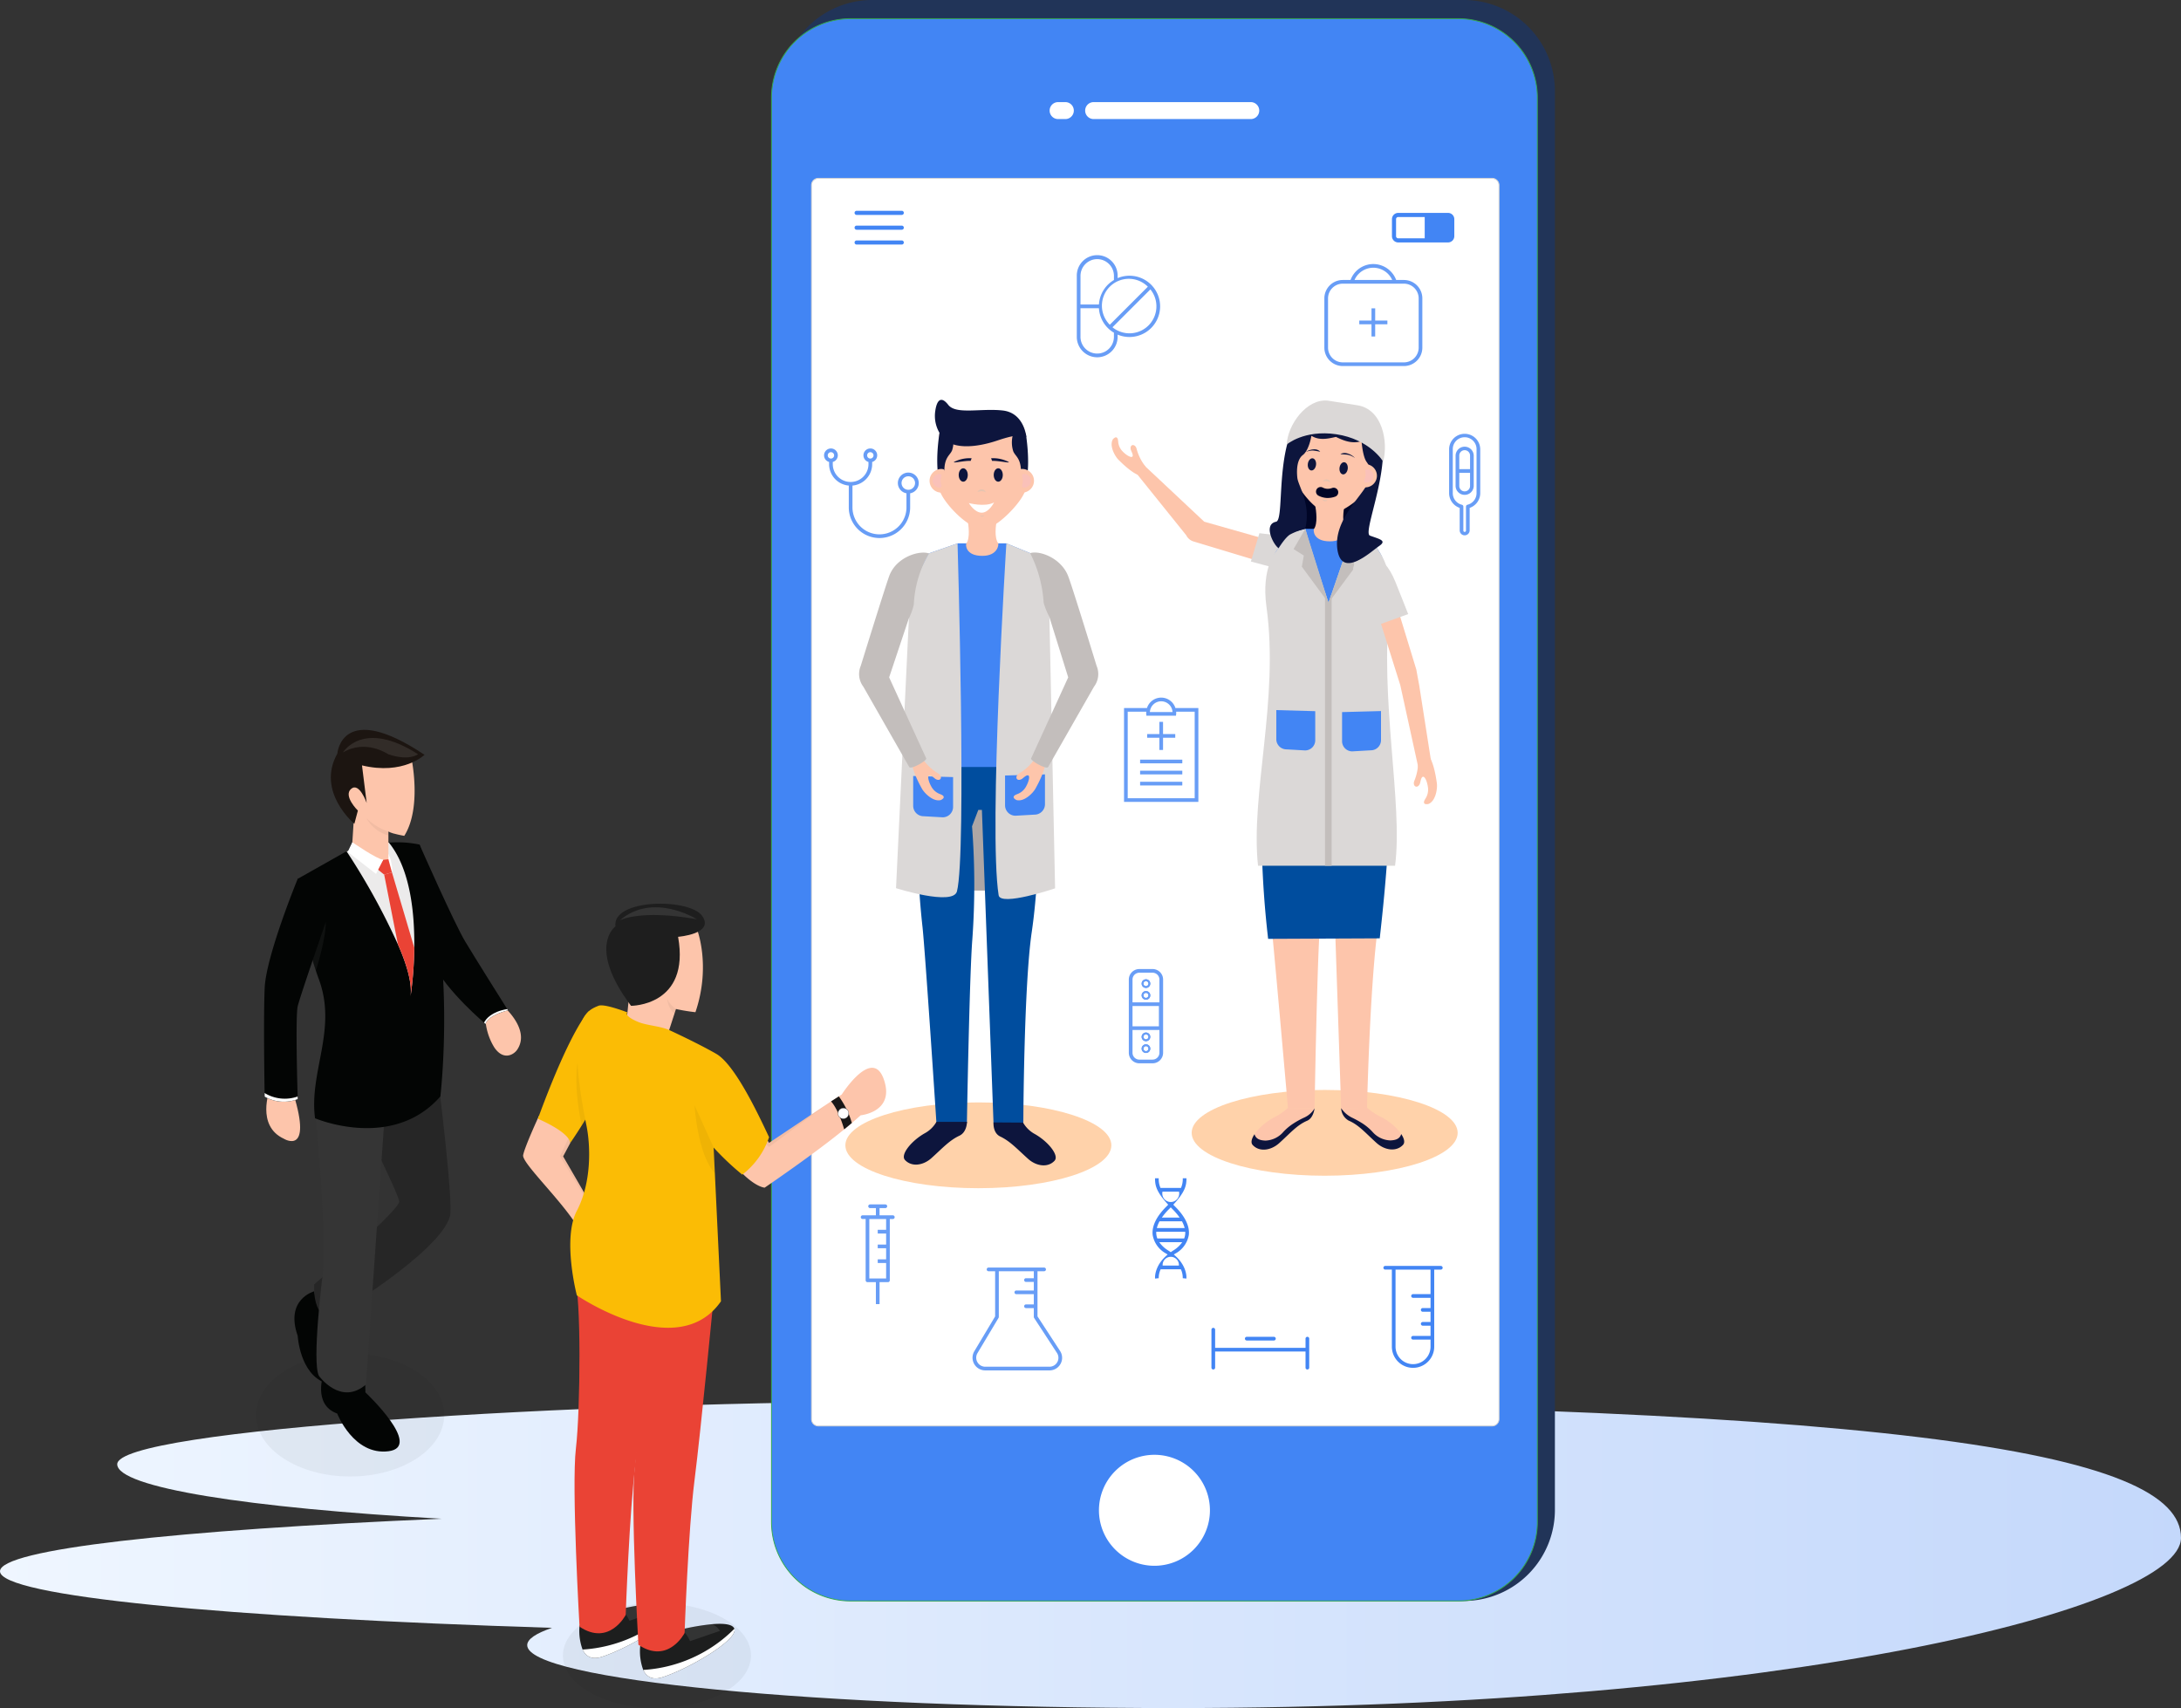<svg xmlns="http://www.w3.org/2000/svg" xmlns:xlink="http://www.w3.org/1999/xlink" width="494.558" height="387.35" viewBox="0 0 494.558 387.35">
  <rect x="0" y="0" width="494.558" height="387.35" fill="#333333" stroke="none"/>
  <defs>
    <linearGradient id="linear-gradient" y1="0.5" x2="1" y2="0.5" gradientUnits="objectBoundingBox">
      <stop offset="0" stop-color="#eff6ff"/>
      <stop offset="1" stop-color="#c4d8fb"/>
    </linearGradient>
  </defs>
  <g id="Group_5971" data-name="Group 5971" transform="translate(-125.152 -112)">
    <path id="Path_10976" data-name="Path 10976" d="M339.492,191.3c-81.123,0-184.841,6.385-184.841,14.263,0,5.283,29.593,9.9,73.565,12.362-60.333,2.551-100.148,6.935-100.148,11.913,0,5.639,51.07,10.515,125.183,12.829-3.667,1.249-5.633,2.564-5.633,3.928,0,7.876,65.763,14.263,146.887,14.263,139.163,0,228.121-22.889,228.121-38.6C622.626,202.756,559.329,191.3,339.492,191.3Z" transform="translate(-2.916 238.493)" fill="url(#linear-gradient)"/>
    <g id="Group_5028" data-name="Group 5028" transform="translate(183.224 277.513)">
      <ellipse id="Ellipse_391" data-name="Ellipse 391" cx="21.324" cy="13.928" rx="21.324" ry="13.928" transform="translate(0 141.466)" fill="#030504" opacity="0.05"/>
      <g id="Group_5027" data-name="Group 5027" transform="translate(1.805)">
        <g id="Group_5026" data-name="Group 5026">
          <g id="Group_5025" data-name="Group 5025">
            <path id="Path_11961" data-name="Path 11961" d="M3624.768,1936.542s-6.671,1.748-3.738,10.109c0,0,.466,8.625,6.3,10.674s.553-14.912.553-14.912S3624.768,1938.112,3624.768,1936.542Z" transform="translate(-3613.399 -1809.213)" fill="#030504"/>
            <path id="Path_11962" data-name="Path 11962" d="M3657.774,1632.51s10.765,21.467,10.532,22.7c-.422,2.229-19.281,18.7-19.281,18.7s-.542,7.166,3.771,7.564c0,0,24.462-14.47,27.007-22.958.864-2.883-2.654-31.054-2.654-31.054s-14.5,7.32-20.056,5.054Z" transform="translate(-3637.657 -1548.145)" fill="#262626"/>
            <path id="Path_11963" data-name="Path 11963" d="M3659.762,2056.424s-2.583,7.07,3.074,9.1c0,0,3.689,9.53,11.62,8.546s-5.226-13.353-5.226-13.353l-.062-3.124S3663.45,2059.56,3659.762,2056.424Z" transform="translate(-3646.247 -1910.471)" fill="#030504"/>
            <path id="Path_11964" data-name="Path 11964" d="M3649.145,1659.986s3.027,28.532,1.88,39.517c0,0-2.44,19.51-.81,22.625,0,0,4.935,6.886,10.66,1.967l4.406-63.283S3653,1665.23,3649.145,1659.986Z" transform="translate(-3637.776 -1575.621)" fill="#353535"/>
            <path id="Path_11965" data-name="Path 11965" d="M3579.981,1642.381s-3.145,8.157,3.2,11.094c0,0,6.583,4.07,2.175-10.212C3585.359,1643.263,3581.167,1643.877,3579.981,1642.381Z" transform="translate(-3578.699 -1560.751)" fill="#fdc5ab"/>
            <path id="Path_11966" data-name="Path 11966" d="M3902.128,1515.372s7.3,5.737,3.976,10.647c-.768,1.132-3.1,2.518-5.16-.485a13.774,13.774,0,0,1-2.068-6.909S3900.314,1515.56,3902.128,1515.372Z" transform="translate(-3848.71 -1453.473)" fill="#fdc5ab"/>
            <path id="Path_11967" data-name="Path 11967" d="M3657.435,1338.726c-10.909,12.434-28.416,4.949-28.416,4.949-1.4-10.53,5.072-20.047.885-31.465q-.368-1-.7-2-.391-1.177-.735-2.341a90.606,90.606,0,0,1-3.385-18.491l10.565-5.965.218-.124a34.743,34.743,0,0,1,9.891-2.119,24.149,24.149,0,0,1,6.949.439C3661.286,1306.45,3657.435,1338.726,3657.435,1338.726Z" transform="translate(-3617.455 -1255.588)" fill="#030504"/>
            <path id="Path_11968" data-name="Path 11968" d="M3711.932,1305.407a83.654,83.654,0,0,1-.841,11.033c.385-3.044-.889-7.3-2.862-11.771a152.452,152.452,0,0,0-11.6-21.042l-.012-.055a32.3,32.3,0,0,1,9.561-1.99C3711.047,1287.564,3712.031,1297.621,3711.932,1305.407Z" transform="translate(-3677.869 -1256.004)" fill="#ecebeb"/>
            <path id="Path_11969" data-name="Path 11969" d="M3743.017,1292.449s0-4.371-2.548-5.755l-1.184,2.877Z" transform="translate(-3713.912 -1260.321)" fill="#fff"/>
            <path id="Path_11970" data-name="Path 11970" d="M3590.382,1342.981s-.15.436-.408,1.179c-.723,2.095-2.286,6.633-3.689,10.8-1.3,3.853-2.46,7.385-2.69,8.357-.508,2.14-.107,17.292-.015,20.467.008.377.015.583.015.583a8.7,8.7,0,0,1-7.49-.559s0-.29-.016-.813c-.055-3.508-.262-17.439.016-23.825.322-7.335,7.49-24.754,7.49-24.754C3591.64,1334.46,3590.382,1342.981,3590.382,1342.981Z" transform="translate(-3575.965 -1300.626)" fill="#030504"/>
            <path id="Path_11971" data-name="Path 11971" d="M3804.953,1322s-4.647,1.127-5.068,3.1c0,0-.131-.107-.361-.31-1.925-1.655-10.914-9.66-12.731-16.161-2.032-7.283-5.207-19.316-5.207-19.316l3.311-4.895s7.81,17.738,10.346,21.961c2.294,3.826,8.4,13.537,9.533,15.335Z" transform="translate(-3749.641 -1258.392)" fill="#030504"/>
            <path id="Path_11972" data-name="Path 11972" d="M3789.76,1506.021c0-.02,0-.04.008-.06C3789.764,1506,3789.76,1506.021,3789.76,1506.021Z" transform="translate(-3756.546 -1445.524)" fill="#030504"/>
            <path id="Path_11973" data-name="Path 11973" d="M3702.07,1157.283s-1.165-.2-2.214-.485l-.014,0a7.8,7.8,0,0,1-1.133-.386,2.009,2.009,0,0,1-.234-.123v6.525s-7.19-.332-8.255-2.863l.466-7.324-3.063-6.991,3.861-9.388s3.4,1.331,3.6,1.331,3.529.8,3.529.8l5.126,1.531S3706.065,1150.958,3702.07,1157.283Z" transform="translate(-3670.276 -1133.243)" fill="#fdc5ab"/>
            <path id="Path_11974" data-name="Path 11974" d="M3678.757,1138.242s-8.722-7.258-3.862-15.913c0,0,.932-12.318,19.775.266,0,0-4.794,4.661-14.182,2.4l1.065,8.523s-1.665-4.794-3.529-3.2,1.531,4.927,1.531,4.927Z" transform="translate(-3658.281 -1116.933)" fill="#1c1511"/>
            <path id="Path_11975" data-name="Path 11975" d="M3741.535,1306.029l1.183-.11.8,2.961-1.764.51-1.754-1.407Z" transform="translate(-3714.52 -1276.559)" fill="#ea4335"/>
            <path id="Path_11976" data-name="Path 11976" d="M3699.065,1280.991s5.522,3.831,7,3.983l-1.632,3.2-6.423-4.994Z" transform="translate(-3679.046 -1255.504)" fill="#fff"/>
            <path id="Path_11977" data-name="Path 11977" d="M3757.271,1353.1c.385-3.044-.889-7.3-2.862-11.771l-3.123-15.835,1.766-.508,5.06,17.082A83.747,83.747,0,0,1,3757.271,1353.1Z" transform="translate(-3724.049 -1292.665)" fill="#ea4335"/>
            <path id="Path_11978" data-name="Path 11978" d="M3902.485,1524.772s-4.647,1.127-5.068,3.1c0,0-.131-.107-.361-.31.449-.877,1.726-2.469,5.251-3.076Z" transform="translate(-3847.173 -1461.168)" fill="#fff"/>
            <path id="Path_11979" data-name="Path 11979" d="M3584.281,1648.48a8.694,8.694,0,0,1-7.489-.56s0-.29-.016-.814a8.8,8.8,0,0,0,7.489.79C3584.273,1648.274,3584.281,1648.48,3584.281,1648.48Z" transform="translate(-3576.65 -1564.743)" fill="#fff"/>
          </g>
          <path id="Path_11980" data-name="Path 11980" d="M3730.277,1248.846v.883a8.329,8.329,0,0,1-5-3.941A13.289,13.289,0,0,0,3730.277,1248.846Z" transform="translate(-3702.078 -1225.77)" fill="#030504" opacity="0.05"/>
          <path id="Path_11981" data-name="Path 11981" d="M3760.118,1266.427a7.785,7.785,0,0,1-1.133-.386C3759.6,1266.27,3760.037,1266.4,3760.118,1266.427Z" transform="translate(-3730.552 -1242.877)" fill="#fdc5ab"/>
        </g>
        <path id="Path_11982" data-name="Path 11982" d="M3691.15,1132.1s4.512-7.646,17.021.405c0,0-2,1.621-6.754,0C3701.417,1132.505,3696.364,1128.993,3691.15,1132.1Z" transform="translate(-3673.256 -1126.972)" fill="#fff" opacity="0.1"/>
        <path id="Path_11983" data-name="Path 11983" d="M3649.869,1397.161c0,3.381-1.516,8.683-2.26,11.084q-.391-1.177-.735-2.341C3648.07,1402.379,3649.264,1398.914,3649.869,1397.161Z" transform="translate(-3635.859 -1353.627)" fill="#fff" opacity="0.05"/>
      </g>
    </g>
    <g id="Group_5792" data-name="Group 5792" transform="translate(-1369 -831)">
      <g id="Group_5761" data-name="Group 5761" transform="translate(-9566 1668)">
        <path id="Rectangle_1012" data-name="Rectangle 1012" d="M20.4,0H155.032a20.661,20.661,0,0,1,20.4,20.907V342.156a20.661,20.661,0,0,1-20.4,20.907H20.4A20.661,20.661,0,0,1,0,342.155V20.907A20.661,20.661,0,0,1,20.4,0Z" transform="translate(11237.306 -725)" fill="#213458"/>
        <path id="Path_11118" data-name="Path 11118" d="M17.915,0H155.743a17.916,17.916,0,0,1,17.916,17.916V340.908a17.915,17.915,0,0,1-17.915,17.915H17.915A17.915,17.915,0,0,1,0,340.908V17.915A17.915,17.915,0,0,1,17.915,0Z" transform="translate(11235.101 -720.761)" fill="#4285f4" stroke="#34a853" stroke-width="0.2"/>
        <path id="Path_11117" data-name="Path 11117" d="M1.568,0h152.76A1.568,1.568,0,0,1,155.9,1.568v279.8a1.568,1.568,0,0,1-1.568,1.568H1.568A1.568,1.568,0,0,1,0,281.363V1.568A1.568,1.568,0,0,1,1.568,0Z" transform="translate(11244.164 -684.558)" fill="#fff" stroke="#d5d5d5" stroke-width="0.2"/>
        <path id="Path_7953" data-name="Path 7953" d="M9.982,3.847A1.923,1.923,0,1,1,9.982,0H45.609a1.923,1.923,0,1,1,0,3.847ZM3.563,0a1.923,1.923,0,1,1,0,3.847H1.924A1.923,1.923,0,1,1,1.924,0Z" transform="translate(11298.163 -701.845)" fill="#fff" fill-rule="evenodd"/>
        <path id="Path_7954" data-name="Path 7954" d="M12.585,25.169A12.584,12.584,0,1,0,0,12.585,12.584,12.584,0,0,0,12.585,25.169Z" transform="translate(11309.346 -395.083)" fill="#fff" fill-rule="evenodd"/>
        <g id="Group_1705" data-name="Group 1705" transform="translate(11253.931 -677.197)">
          <path id="Path_7967" data-name="Path 7967" d="M.465.936A.468.468,0,1,1,.465,0H10.7a.468.468,0,0,1,0,.936Zm0,6.722a.466.466,0,0,1,0-.932H10.7a.466.466,0,0,1,0,.932Zm0-3.361a.468.468,0,1,1,0-.936H10.7a.468.468,0,0,1,0,.936Z" transform="translate(0.003 0)" fill="#4285f4" fill-rule="evenodd"/>
          <path id="Path_7968" data-name="Path 7968" d="M13.725.418ZM1.419.932H7.428V5.769H1.419a.471.471,0,0,1-.341-.142.479.479,0,0,1-.147-.341V1.419A.488.488,0,0,1,1.419.932ZM12.722,0H1.419A1.424,1.424,0,0,0,0,1.419V5.286A1.424,1.424,0,0,0,1.419,6.7h11.3a1.416,1.416,0,0,0,.971-.388l.032-.029a1.419,1.419,0,0,0,.416-1V1.419A1.422,1.422,0,0,0,12.722,0Z" transform="translate(121.857 0.477)" fill="#4285f4" fill-rule="evenodd"/>
        </g>
      </g>
    </g>
    <g id="Group_5039" data-name="Group 5039" transform="translate(243.767 316.94)">
      <ellipse id="Ellipse_392" data-name="Ellipse 392" cx="21.324" cy="11.92" rx="21.324" ry="11.92" transform="translate(9.033 158.571)" fill="#030504" opacity="0.05"/>
      <g id="Group_5038" data-name="Group 5038">
        <g id="Group_5037" data-name="Group 5037">
          <g id="Group_5036" data-name="Group 5036">
            <g id="Group_5031" data-name="Group 5031" transform="translate(45.404 37.212)">
              <path id="Path_11984" data-name="Path 11984" d="M4169.071,1545.214c5.751,8.421,9.377,8.541,9.377,8.541s11.475-7.812,18.03-13.222c.612-.5,1.2-.987,1.736-1.448.75-.634,1.425-1.221,2-1.738,0,0,7.863-.733,5.243-8.175s-9.537,3.461-9.537,3.461l-.654.425-1.761,1.133-.7.465-.01.008-13.346,8.934-3.572-5.458a3.9,3.9,0,0,1-1.081,2.3A29.12,29.12,0,0,1,4169.071,1545.214Z" transform="translate(-4169.071 -1526.573)" fill="#fdc5ab"/>
              <g id="Group_5029" data-name="Group 5029" transform="translate(24.43 6.485)">
                <path id="Path_11985" data-name="Path 11985" d="M4326.325,1569.45c1.32,1.483,2.365,4.269,2.978,6.343.612-.5,1.2-.987,1.737-1.449a19.419,19.419,0,0,0-2.953-6.026Z" transform="translate(-4326.325 -1568.317)" fill="#1a1818"/>
              </g>
              <g id="Group_5030" data-name="Group 5030" transform="translate(25.819 8.943)">
                <circle id="Ellipse_393" data-name="Ellipse 393" cx="1.221" cy="1.221" r="1.221" transform="translate(0 0.391) rotate(-9.217)" fill="#fff"/>
                <path id="Path_11986" data-name="Path 11986" d="M4337.5,1587.62a1.247,1.247,0,1,1,1.247-1.247A1.249,1.249,0,0,1,4337.5,1587.62Zm0-2.442a1.195,1.195,0,1,0,1.195,1.2A1.2,1.2,0,0,0,4337.5,1585.178Z" transform="translate(-4336.102 -1584.972)" fill="#1a1818"/>
              </g>
            </g>
            <path id="Path_11987" data-name="Path 11987" d="M4205.922,1584.43l4.654,4.079,13.346-9.854-13.346,8.934L4207,1582.13A3.9,3.9,0,0,1,4205.922,1584.43Z" transform="translate(-4154.793 -1533.352)" fill="#030504" opacity="0.05"/>
            <path id="Path_11988" data-name="Path 11988" d="M3890.226,1623.867c2.337,5.888,5.009,4.484,7.438,1.867s-3.645-5.888-3.645-5.888l-.229-.394-7.9-13.627,1.632-3.067a4.925,4.925,0,0,0-.161-1.615c-1.08-3.9-6.939-4.531-6.939-4.531s-3.226,6.968-3.6,8.931S3887.89,1617.977,3890.226,1623.867Z" transform="translate(-3876.81 -1548.519)" fill="#fdc5ab"/>
            <path id="Path_11989" data-name="Path 11989" d="M3930.729,1630.4l8.408,13.888.2-.205-7.9-13.627,1.632-3.067a4.918,4.918,0,0,0-.161-1.615Z" transform="translate(-3922.353 -1573.153)" fill="#030504" opacity="0.05"/>
            <path id="Path_11990" data-name="Path 11990" d="M3898.4,1468.064s6.963,2.882,7.355,5.46c0,0,1.112-1.578,2.578-3.923a82.779,82.779,0,0,0,4.614-8.329,22.676,22.676,0,0,0,2.357-7.488c.387-6.709-5.272-10.174-5.272-10.174S3906.182,1446.866,3898.4,1468.064Z" transform="translate(-3895.048 -1419.287)" fill="#fbbc05"/>
            <path id="Path_11991" data-name="Path 11991" d="M3955.77,1533.408a82.831,82.831,0,0,0,4.615-8.329l-5.556-5.926C3953.879,1524.958,3955.77,1533.408,3955.77,1533.408Z" transform="translate(-3942.483 -1483.094)" fill="#030504" opacity="0.05"/>
            <g id="Group_5033" data-name="Group 5033" transform="translate(26.501 163.303)">
              <g id="Group_5032" data-name="Group 5032">
                <path id="Path_11992" data-name="Path 11992" d="M4048.137,2348.678c.675,1.437,1.945,2.407,4.3,1.666,5.855-1.841,17.229-8.454,16.367-11-.013-.033-.025-.062-.038-.092-.483-1.024-2.645-1.154-5.018-.953a52.684,52.684,0,0,0-6.847,1.158l-.371.092-9.079,3.694A12.253,12.253,0,0,0,4048.137,2348.678Z" transform="translate(-4047.395 -2338.216)" fill="#1d1e1e"/>
                <path id="Path_11993" data-name="Path 11993" d="M4108.571,2339.885a8.9,8.9,0,0,1,1.861,2.7l6.771-2.328a3.823,3.823,0,0,0-1.787-1.528A52.756,52.756,0,0,0,4108.571,2339.885Z" transform="translate(-4099.067 -2338.648)" fill="#fff" opacity="0.1"/>
              </g>
              <path id="Path_11994" data-name="Path 11994" d="M4052.169,2354.793c.674,1.437,1.945,2.407,4.3,1.666,5.855-1.841,17.229-8.454,16.367-11A31.909,31.909,0,0,1,4052.169,2354.793Z" transform="translate(-4051.427 -2344.331)" fill="#fff"/>
            </g>
            <g id="Group_5035" data-name="Group 5035" transform="translate(12.749 158.68)">
              <g id="Group_5034" data-name="Group 5034">
                <path id="Path_11995" data-name="Path 11995" d="M3959.615,2318.916c.675,1.437,1.945,2.407,4.3,1.666,5.855-1.841,17.229-8.454,16.367-11-.012-.033-.025-.062-.038-.092-.483-1.024-2.644-1.154-5.018-.953a52.651,52.651,0,0,0-6.847,1.157l-.371.092-9.079,3.694A12.254,12.254,0,0,0,3959.615,2318.916Z" transform="translate(-3958.874 -2308.455)" fill="#1d1e1e"/>
                <path id="Path_11996" data-name="Path 11996" d="M4020.049,2310.124a8.9,8.9,0,0,1,1.862,2.7l6.771-2.328a3.827,3.827,0,0,0-1.787-1.529A52.742,52.742,0,0,0,4020.049,2310.124Z" transform="translate(-4010.545 -2308.887)" fill="#fff" opacity="0.1"/>
              </g>
              <path id="Path_11997" data-name="Path 11997" d="M3963.647,2325.031c.675,1.437,1.945,2.407,4.3,1.666,5.855-1.841,17.229-8.454,16.367-11A31.907,31.907,0,0,1,3963.647,2325.031Z" transform="translate(-3962.906 -2314.569)" fill="#fff"/>
            </g>
            <path id="Path_11998" data-name="Path 11998" d="M3970.275,1824.426s-3.08,31.821-4.517,43.112-2.258,34.695-2.258,34.695-3.7,7.185-10.47,2.669c0,0-1.848-31.821-.821-40.443s1.227-35.311-.31-38.185Z" transform="translate(-3940.233 -1740.942)" fill="#ea4335"/>
            <path id="Path_11999" data-name="Path 11999" d="M4056.2,1850.855s-3.08,31.821-4.517,43.112-2.258,34.695-2.258,34.695-3.7,7.185-10.47,2.669c0,0-1.848-31.821-.821-40.443s1.226-35.311-.311-38.185Z" transform="translate(-4012.805 -1763.265)" fill="#ea4335"/>
            <path id="Path_12000" data-name="Path 12000" d="M4026.074,1346.989c1.2,4.093,8.668,3.05,8.668,3.05l2.46-7.588.349-1.076v0a44.536,44.536,0,0,0,4.415.723c3.646-10.759.283-19,.283-19l-6.729.546-8,8.664Z" transform="translate(-4002.885 -1317.491)" fill="#fdc5ab"/>
            <path id="Path_12001" data-name="Path 12001" d="M4014.554,1294.549s8.347-.642,5.458-4.735-20.466-3.933-19.663,2.368c0,0-6.5,4.615,3.531,18.018C4003.88,1310.2,4017.363,1310.28,4014.554,1294.549Z" transform="translate(-3979.407 -1287.042)" fill="#1e1e1e"/>
            <path id="Path_12002" data-name="Path 12002" d="M3947.22,1501.222s22.8,15.613,32.684,1.354l-1.387-29.044-.279-5.826,0,.008a62.342,62.342,0,0,0,6.492,6.139,17.881,17.881,0,0,0,6.081-8.49c-2.445-5.2-7.713-16.423-11.952-18.889-2.211-1.287-6.3-3.373-10.64-5.385-2.012-.933-5.139-1.05-7.1-1.87-3.4-1.424-2.428-2.166-2.428-2.166-3.194-1.183-5.705-1.849-6.584-1.487-2.707,1.12-7.621,2.915-2.707,27.145.97,4.773,1.145,13.01-2.187,19.357S3947.22,1501.222,3947.22,1501.222Z" transform="translate(-3935.033 -1412.41)" fill="#fbbc05"/>
            <path id="Path_12003" data-name="Path 12003" d="M4127.068,1581.292s.629,11.115,4.606,15.409l-.279-5.826Z" transform="translate(-4088.189 -1535.579)" fill="#030504" opacity="0.05"/>
          </g>
          <path id="Path_12004" data-name="Path 12004" d="M4087.187,1426.276a5.232,5.232,0,0,0,1.634,3.329l.349-1.076A6.19,6.19,0,0,1,4087.187,1426.276Z" transform="translate(-4054.504 -1404.646)" fill="#030504" opacity="0.05"/>
        </g>
        <path id="Path_12005" data-name="Path 12005" d="M4035.334,1294.986s-9.874-6.252-17.463.28C4017.871,1295.266,4022.312,1292.7,4035.334,1294.986Z" transform="translate(-3995.957 -1291.473)" fill="#fff" opacity="0.1"/>
      </g>
    </g>
    <g id="Group_5966" data-name="Group 5966" transform="translate(-628 -2364)">
      <g id="Group_5964" data-name="Group 5964" transform="translate(944.845 2566.677)">
        <path id="Path_13530" data-name="Path 13530" d="M790.008,1433.55c0,5.373-13.5,9.729-30.158,9.729s-30.158-4.356-30.158-9.729,13.5-9.728,30.158-9.728S790.008,1428.178,790.008,1433.55Z" transform="translate(-729.691 -1264.497)" fill="#ffd2aa" style="mix-blend-mode: multiply;isolation: isolate"/>
        <g id="Group_5909" data-name="Group 5909" transform="translate(3.11)">
          <rect id="Rectangle_1430" data-name="Rectangle 1430" width="26.393" height="69.557" transform="translate(14.015 41.728)" fill="#ada6a5"/>
          <path id="Path_13533" data-name="Path 13533" d="M852.192,669.463l-26.611-.109-2.29-41.061,4.2-8.071,6.517-2.271h11.07l5.808,2.38,3.817,8.016Z" transform="translate(-811.676 -585.406)" fill="#4285f4"/>
          <path id="Path_13534" data-name="Path 13534" d="M884.4,444.823c0,2.846-6.473,9.065-8.191,9.065h-3.045c-2.306,0-8.561-6.383-8.488-9.047V433.873a6.092,6.092,0,0,1,6.091-6.092h7.542a6.091,6.091,0,0,1,6.092,6.092Z" transform="translate(-846.549 -425.154)" fill="#fdc5ab"/>
          <path id="Path_13535" data-name="Path 13535" d="M910.714,582.365h-6.737c.293,1.59.649,4.419-.241,5.626-.141.192-.3,2.808,3.623,2.808,3.593,0,3.728-2.655,3.622-2.808C910.034,586.624,910.4,583.906,910.714,582.365Z" transform="translate(-879.42 -555.419)" fill="#fdc5ab"/>
          <path id="Path_13536" data-name="Path 13536" d="M865.577,458.463a6.582,6.582,0,0,1-.094,3.67c-.443,1.119-1.694,1.505-1.756,4.485-.013.6-.508,2.035-1.229,2.129,0,0-.952-3.481.136-10.661Z" transform="translate(-844.389 -450.692)" fill="#0d153d"/>
          <path id="Path_13537" data-name="Path 13537" d="M969.858,459.85a6.582,6.582,0,0,0,.095,3.67c.443,1.121,1.693,1.507,1.756,4.485.013.6.508,2.035,1.229,2.129,0,0,.952-3.48-.136-10.66Z" transform="translate(-934.995 -451.861)" fill="#0d153d"/>
          <path id="Path_13538" data-name="Path 13538" d="M860.5,419.54c1.958,2.62,6.962,2.62,12.537.734,6.128-2.072,6.472-.68,6.472-.68s-.408-5.556-5.376-6.1-10.571.983-12.328-1.269c-1.8-2.311-2.649-.715-2.937,1.3A7.54,7.54,0,0,0,860.5,419.54Z" transform="translate(-841.579 -411.084)" fill="#0d153d"/>
          <g id="Group_5901" data-name="Group 5901" transform="translate(15.934 15.672)">
            <path id="Path_13539" data-name="Path 13539" d="M853.931,513.383c0,1.483.976,2.684-.506,2.684a2.684,2.684,0,0,1,0-5.367C854.907,510.7,853.931,511.9,853.931,513.383Z" transform="translate(-850.742 -510.699)" fill="#fdc5ab"/>
            <path id="Path_13540" data-name="Path 13540" d="M857.306,519.489c0,.853.561,1.544-.291,1.544a1.544,1.544,0,1,1,0-3.088C857.868,517.945,857.306,518.636,857.306,519.489Z" transform="translate(-854.727 -516.805)" fill="#fac1b9" style="mix-blend-mode: multiply;isolation: isolate"/>
          </g>
          <g id="Group_5902" data-name="Group 5902" transform="translate(36.21 15.672)">
            <path id="Path_13541" data-name="Path 13541" d="M979.94,513.383c0,1.483-.976,2.684.506,2.684a2.684,2.684,0,0,0,0-5.367C978.964,510.7,979.94,511.9,979.94,513.383Z" transform="translate(-979.625 -510.699)" fill="#fdc5ab"/>
            <path id="Path_13542" data-name="Path 13542" d="M984.537,519.489c0,.853-.561,1.544.291,1.544a1.544,1.544,0,1,0,0-3.088C983.976,517.945,984.537,518.636,984.537,519.489Z" transform="translate(-983.612 -516.805)" fill="#fac1b9" style="mix-blend-mode: multiply;isolation: isolate"/>
          </g>
          <path id="Path_13543" data-name="Path 13543" d="M860.77,940.3H834.122a193.551,193.551,0,0,0,.509,35.917c.582,4.726,3.2,44.824,3.2,44.824h6.908s.581-33.7,1.236-41.7a172.574,172.574,0,0,0-.073-25.594l1.42-3.708h.821l2.63,71h6.761s.109-31.083,1.907-43.294C861.911,960.964,860.77,940.3,860.77,940.3Z" transform="translate(-820.29 -857.04)" fill="#004d9e"/>
          <path id="Path_13544" data-name="Path 13544" d="M821.355,1451.9a6.777,6.777,0,0,1-2.508,2.508c-3.064,1.67-5.76,4.919-4.617,6.144,1.527,1.637,4.145,1.236,6-.437,2.552-2.3,4.055-4.006,6.326-5.071,1.745-.818,1.727-3.144,1.727-3.144Z" transform="translate(-803.815 -1288.161)" fill="#0d153d"/>
          <path id="Path_13545" data-name="Path 13545" d="M949.895,1452.7a6.773,6.773,0,0,0,2.508,2.508c3.064,1.671,5.76,4.919,4.617,6.144-1.527,1.636-4.145,1.236-6-.436-2.551-2.3-4.063-3.99-6.326-5.071-1.713-.818-1.513-3.19-1.513-3.19Z" transform="translate(-912.7 -1288.794)" fill="#0d153d"/>
          <path id="Path_13546" data-name="Path 13546" d="M816.678,617.95l-6.517,2.272-4.2,8.071-3.235,67.853s12.935,4.1,13.814.728C818.76,688.365,816.678,617.95,816.678,617.95Z" transform="translate(-794.348 -585.405)" fill="#dbd8d7"/>
          <path id="Path_13547" data-name="Path 13547" d="M954.337,620.331l-5.808-2.381s-4.081,65.109-1.754,79.8c.415,2.617,12.8-1.564,12.8-1.564l-1.417-67.835Z" transform="translate(-915.129 -585.406)" fill="#dbd8d7"/>
          <path id="Path_13548" data-name="Path 13548" d="M827.453,953.289v6.762a2.364,2.364,0,0,0,2.365,2.365l4.322.246A2.365,2.365,0,0,0,836.5,960.3v-6.762Z" transform="translate(-815.183 -867.989)" fill="#4285f4"/>
          <path id="Path_13549" data-name="Path 13549" d="M968.909,950.977v6.762a2.365,2.365,0,0,1-2.365,2.365l-4.322.247a2.365,2.365,0,0,1-2.365-2.365v-6.763Z" transform="translate(-926.757 -866.04)" fill="#4285f4"/>
          <g id="Group_5905" data-name="Group 5905" transform="translate(0 34.642)">
            <g id="Group_5904" data-name="Group 5904" transform="translate(12.074 46.807)">
              <g id="Group_5903" data-name="Group 5903">
                <path id="Path_13550" data-name="Path 13550" d="M826.209,930.122s.106,1.712,2.174,5.408c.562,1.005,2.5,2.981,4.206,2.607.234-.05.742-.408.738-.638-.005-.3-.16-.465-.785-.721a3.692,3.692,0,0,1-2.03-1.73c-.6-1.072-.914-2.3-.514-2.525s1.185.662,1.525.845c1.121.606,1.656-.549.617-1.247a11.427,11.427,0,0,1-3.578-3.316Z" transform="translate(-826.209 -928.805)" fill="#fdc5ab"/>
              </g>
            </g>
            <path id="Path_13551" data-name="Path 13551" d="M756.278,659.577l4.444-13.314a14.756,14.756,0,0,0,1.145-3.163,25.142,25.142,0,0,1,3.445-11.623c-2.113-.777-7.453.772-9.034,5.162-1.037,2.878-6.435,20.321-6.435,20.321a4.75,4.75,0,0,0,.582,4.726l10.4,18.213c.368.678,4.141-1.478,3.853-1.963Z" transform="translate(-749.461 -631.284)" fill="#c3bebc"/>
          </g>
          <g id="Group_5908" data-name="Group 5908" transform="translate(35.045 34.622)">
            <g id="Group_5907" data-name="Group 5907" transform="translate(0 46.827)">
              <g id="Group_5906" data-name="Group 5906">
                <path id="Path_13552" data-name="Path 13552" d="M979.337,930.122s-.106,1.712-2.174,5.408c-.562,1.005-2.5,2.981-4.206,2.607-.233-.05-.742-.408-.738-.638.005-.3.159-.465.785-.721a3.691,3.691,0,0,0,2.03-1.73c.6-1.072.915-2.3.515-2.525-.385-.216-1.185.662-1.525.845-1.122.606-1.655-.549-.617-1.247a11.423,11.423,0,0,0,3.578-3.316Z" transform="translate(-972.219 -928.805)" fill="#fdc5ab"/>
              </g>
            </g>
            <path id="Path_13553" data-name="Path 13553" d="M1004.652,659.47l-4.281-13.73a17.182,17.182,0,0,1-1.287-3.183,28.619,28.619,0,0,0-3.063-11.261c2.173-.682,7.071,1.145,8.631,5.235,1.09,2.858,6.435,20.321,6.435,20.321a4.751,4.751,0,0,1-.582,4.726l-10.4,18.213c-.367.678-4.14-1.478-3.854-1.963Z" transform="translate(-992.276 -631.156)" fill="#c3bebc"/>
          </g>
          <path id="Path_13554" data-name="Path 13554" d="M889.864,495.785l.233-.6a7.515,7.515,0,0,0-3.632.668C884.857,496.557,888.48,495.671,889.864,495.785Z" transform="translate(-864.571 -481.935)" fill="#0d153d"/>
          <path id="Path_13555" data-name="Path 13555" d="M939.955,495.785l-.233-.6a7.516,7.516,0,0,1,3.632.668C944.963,496.557,941.339,495.671,939.955,495.785Z" transform="translate(-909.79 -481.935)" fill="#0d153d"/>
          <path id="Path_13556" data-name="Path 13556" d="M923.83,577.326a1.194,1.194,0,0,0,.474.123,1.851,1.851,0,0,0,.489-.1.543.543,0,0,1-.491.311A.5.5,0,0,1,923.83,577.326Z" transform="translate(-896.398 -551.173)" fill="#e6c4b0" style="mix-blend-mode: multiply;isolation: isolate"/>
          <path id="Path_13557" data-name="Path 13557" d="M921.885,540.734a2.362,2.362,0,0,0-.939-.241,3.721,3.721,0,0,0-.968.2,1.073,1.073,0,0,1,.97-.618A.978.978,0,0,1,921.885,540.734Z" transform="translate(-893.152 -519.781)" fill="#e6c4b0" style="mix-blend-mode: multiply;isolation: isolate"/>
          <path id="Path_13558" data-name="Path 13558" d="M895.11,511.254c0,.839-.46,1.52-1.028,1.52s-1.029-.681-1.029-1.52.461-1.52,1.029-1.52S895.11,510.415,895.11,511.254Z" transform="translate(-870.463 -494.214)" fill="#0d153d"/>
          <path id="Path_13559" data-name="Path 13559" d="M945.58,511.254c0,.839-.461,1.52-1.029,1.52s-1.028-.681-1.028-1.52.46-1.52,1.028-1.52S945.58,510.415,945.58,511.254Z" transform="translate(-912.993 -494.214)" fill="#0d153d"/>
          <path id="Path_13562" data-name="Path 13562" d="M907.7,559.1s3.587.986,5.714-.14c0,0-1.155,2.322-2.8,2.322S907.7,559.1,907.7,559.1Z" transform="translate(-882.807 -535.692)" fill="#fff"/>
        </g>
      </g>
      <path id="Path_13532" data-name="Path 13532" d="M1807.861,1486.886c0,5.373-13.5,9.729-30.159,9.729s-30.157-4.356-30.157-9.729,13.5-9.728,30.157-9.728S1807.861,1481.514,1807.861,1486.886Z" transform="translate(-724.173 1246.015)" fill="#ffd2aa" style="mix-blend-mode: multiply;isolation: isolate"/>
      <g id="Group_5925" data-name="Group 5925" transform="translate(1005.223 2575.17)">
        <g id="Group_5923" data-name="Group 5923">
          <g id="Group_5922" data-name="Group 5922">
            <path id="Path_13595" data-name="Path 13595" d="M1638.076,544.88s-1.539-.552-4.372-3.43c-.77-.781-2.063-3.081-1.268-4.544.109-.2.572-.57.781-.505.271.084.383.269.451.91a3.522,3.522,0,0,0,1.043,2.318c.821.834,1.863,1.45,2.175,1.143s-.291-1.261-.369-1.622c-.256-1.188.944-1.368,1.307-.233a10.888,10.888,0,0,0,2.083,4.158Z" transform="translate(-1632.186 -536.394)" fill="#fdc5ab"/>
          </g>
        </g>
        <g id="Group_5924" data-name="Group 5924" transform="translate(5.536 6.32)">
          <path id="Path_13596" data-name="Path 13596" d="M1667.442,578.4l11.315,14.067a2.727,2.727,0,0,0,1.593,1.384l17.25,5.208a2.646,2.646,0,1,0,1.849-4.957l-16.612-4.716-13.416-12.59C1668.916,575.989,1666.988,577.481,1667.442,578.4Z" transform="translate(-1667.373 -576.566)" fill="#fdc5ab"/>
        </g>
        <path id="Path_13597" data-name="Path 13597" d="M1834.833,674.617s1.155.188,6.445.629c7.512.626,8.058,2.27,8.046,3.67-.021,2.269-1.087,6.129-8.805,4.156-1.909-.488-7.616-2.034-7.616-2.034Z" transform="translate(-1801.325 -652.872)" fill="#dbd8d7"/>
      </g>
      <path id="Path_13598" data-name="Path 13598" d="M1878.928,976.413c0-.033,0-.05,0-.05a36.98,36.98,0,0,0-1.028-5.644l-26.61-.109a41.94,41.94,0,0,0-1.167,6.29h-.012a202.423,202.423,0,0,0,1.505,32.791c.581,4.726,4.077,44.723,4.077,44.723l6.03.1s.581-33.7,1.236-41.7c1.052-12.851.037-29.446.037-29.446l.928-2.423q.675-.012,1.351-.031l2.484,73.6,5.858-.1s.71-31.036,2.81-43.2C1878.929,996.7,1878.971,976.976,1878.928,976.413Z" transform="translate(-810.485 1672.872)" fill="#fdc5ab"/>
      <path id="Path_13599" data-name="Path 13599" d="M1849.755,1016.038l25.312-.114c.412-4.033,2.594-21.788,2.417-39.511,0-.033,0-.05,0-.05a36.989,36.989,0,0,0-1.028-5.644l-26.61-.109a41.934,41.934,0,0,0-1.167,6.29h-.012A221.654,221.654,0,0,0,1849.755,1016.038Z" transform="translate(-809.043 1672.872)" fill="#004d9e"/>
      <rect id="Rectangle_1432" data-name="Rectangle 1432" width="17.012" height="26.321" transform="translate(1045.565 2576.591)" fill="#000526"/>
      <path id="Path_13600" data-name="Path 13600" d="M1852.133,725.795l28.247-.137c-5.975-20.6-2.006-31.689-.682-40.527,1.17-7.815-1.377-11.424-1.377-11.424l-2.29-3.709-3.539-1.635h-11.07l-3.387.981-3.163,4.035s-2.6,3.574-1.511,12.569C1854.589,696.1,1855.531,706.144,1852.133,725.795Z" transform="translate(-812.307 1927.569)" fill="#4285f4"/>
      <path id="Path_13601" data-name="Path 13601" d="M1871.455,685.776c.913-7.848-2.31-12.069-2.31-12.069l-2.29-3.709-3.539-1.635-5.792,16.785s-4.447-13.748-5.252-16.785l-3.572.916-3,4.1s-3.474,3.711-2.234,12.687c2.906,21.033-3.671,42.464-1.915,58.7h31.071C1874.479,730.706,1869.021,706.69,1871.455,685.776Z" transform="translate(-803.132 1927.569)" fill="#dbd8d7"/>
      <path id="Path_13602" data-name="Path 13602" d="M1940.526,762s-.312-.964-.784-2.436v62.052h1.5V759.926Z" transform="translate(-886.133 1850.714)" fill="#c3bebc"/>
      <path id="Path_13603" data-name="Path 13603" d="M1910.3,504.637c-.337,2.725-7.27,7.911-8.915,7.708l-2.916-.361c-2.208-.273-7.439-7.123-7.054-9.666l1.163-9.407a5.877,5.877,0,0,1,6.553-5.109l7.22.893a5.876,5.876,0,0,1,5.11,6.553Z" transform="translate(-845.392 2079.762)" fill="#fdc5ab"/>
      <path id="Path_13604" data-name="Path 13604" d="M1930.491,632.777h-6.736c.294,1.59.649,4.419-.24,5.626-.142.192-.3,2.808,3.623,2.808,3.592,0,3.728-2.655,3.622-2.808C1929.811,637.037,1930.178,634.318,1930.491,632.777Z" transform="translate(-872.413 1957.556)" fill="#fdc5ab"/>
      <g id="Group_5932" data-name="Group 5932" transform="translate(1049.347 2577.896)">
        <g id="Group_5930" data-name="Group 5930" transform="translate(0)">
          <g id="Group_5927" data-name="Group 5927">
            <g id="Group_5926" data-name="Group 5926">
              <path id="Path_13605" data-name="Path 13605" d="M1915.788,554.264c-.276-.055-.526-.116-.785-.148a7.57,7.57,0,0,0-.767-.114,3.866,3.866,0,0,0-1.557.286.017.017,0,0,1-.022-.009.018.018,0,0,1,.006-.02,3.483,3.483,0,0,1,1.569-.518,2.194,2.194,0,0,1,.846.057,1.639,1.639,0,0,1,.726.44.017.017,0,0,1,0,.024A.02.02,0,0,1,1915.788,554.264Z" transform="translate(-1912.656 -553.725)" fill="#0d153d"/>
            </g>
          </g>
          <g id="Group_5929" data-name="Group 5929" transform="translate(7.777 0.839)">
            <g id="Group_5928" data-name="Group 5928">
              <path id="Path_13606" data-name="Path 13606" d="M1962.1,559.3a1.772,1.772,0,0,1,.848-.245,2.386,2.386,0,0,1,.868.154,3.731,3.731,0,0,1,1.469.895.017.017,0,0,1,0,.023.015.015,0,0,1-.021,0,4.157,4.157,0,0,0-1.516-.667c-.269-.054-.54-.053-.807-.081s-.54-.036-.833-.051a.017.017,0,0,1-.016-.017A.02.02,0,0,1,1962.1,559.3Z" transform="translate(-1962.088 -559.058)" fill="#0d153d"/>
            </g>
          </g>
        </g>
        <path id="Path_13607" data-name="Path 13607" d="M1938.3,597.8a2.159,2.159,0,0,0-.822-.323,3.4,3.4,0,0,0-.9.071.98.98,0,0,1,.948-.451A.891.891,0,0,1,1938.3,597.8Z" transform="translate(-1932.815 -590.27)" fill="#e6c4b0" style="mix-blend-mode: multiply;isolation: isolate"/>
        <path id="Path_13608" data-name="Path 13608" d="M1916.74,568.156c-.094.76-.587,1.325-1.1,1.261s-.855-.731-.761-1.49.587-1.325,1.1-1.262S1916.834,567.4,1916.74,568.156Z" transform="translate(-1914.515 -564.625)" fill="#0d153d"/>
        <path id="Path_13609" data-name="Path 13609" d="M1962.435,573.81c-.094.76-.587,1.325-1.1,1.261s-.855-.731-.761-1.491.588-1.324,1.1-1.261S1962.529,573.051,1962.435,573.81Z" transform="translate(-1953.021 -569.39)" fill="#0d153d"/>
        <g id="Group_5931" data-name="Group 5931" transform="translate(3.26 9.591)">
          <path id="Path_13612" data-name="Path 13612" d="M1935.842,625.473a1.484,1.484,0,0,0,.561.222,2.27,2.27,0,0,0,.614-.046.668.668,0,0,1-.648.305A.609.609,0,0,1,1935.842,625.473Z" transform="translate(-1935.455 -623.776)" fill="#e6c4b0" style="mix-blend-mode: multiply;isolation: isolate"/>
          <path id="Path_13613" data-name="Path 13613" d="M1930.975,614.847a3.918,3.918,0,0,1-1.543.24,3.591,3.591,0,0,1-1.421-.4" transform="translate(-1928.012 -614.688)" fill="none" stroke="#000526" stroke-linecap="round" stroke-linejoin="round" stroke-width="2.08"/>
        </g>
      </g>
      <path id="Path_13614" data-name="Path 13614" d="M1869.555,929.629v6.6a2.306,2.306,0,0,0,2.307,2.306l4.214.24a2.307,2.307,0,0,0,2.307-2.307v-6.595Z" transform="translate(-826.989 1707.405)" fill="#4285f4"/>
      <path id="Path_13615" data-name="Path 13615" d="M1973.158,931.018v6.594a2.306,2.306,0,0,1-2.306,2.306l-4.215.241a2.306,2.306,0,0,1-2.306-2.306v-6.6Z" transform="translate(-906.853 1706.235)" fill="#4285f4"/>
      <g id="Group_5933" data-name="Group 5933" transform="translate(1036.953 2727.246)">
        <path id="Path_13616" data-name="Path 13616" d="M1842.137,1503.052a14.8,14.8,0,0,1-3.378,2.283c-3.064,1.67-5.761,4.918-4.616,6.143,1.526,1.635,4.144,1.235,6-.436,2.552-2.3,4.02-4.088,6.326-5.071,1.332-.569,1.636-2.427,1.687-2.816Z" transform="translate(-1833.873 -1503.052)" fill="#fdc5ab"/>
        <path id="Path_13617" data-name="Path 13617" d="M1845.808,1505.89a18.884,18.884,0,0,0-2.429,1.334,11.667,11.667,0,0,0-2.281,1.9,5.636,5.636,0,0,1-4.073,1.987c-1.255-.054-2.152-.354-2.484-1.443-.669,1-.9,1.917-.4,2.45,1.526,1.635,4.144,1.235,6-.436,2.552-2.3,4.02-4.088,6.326-5.071,1.332-.569,1.636-2.41,1.687-2.8A5.18,5.18,0,0,1,1845.808,1505.89Z" transform="translate(-1833.873 -1503.694)" fill="#0d153d"/>
      </g>
      <g id="Group_5934" data-name="Group 5934" transform="translate(1057.268 2727.212)">
        <path id="Path_13618" data-name="Path 13618" d="M1968.866,1502.832a16.621,16.621,0,0,0,3.544,2.278c3.065,1.67,5.76,4.918,4.616,6.144-1.526,1.635-4.144,1.235-6-.436-2.55-2.3-4.019-4.088-6.325-5.071-1.332-.569-1.648-2.429-1.7-2.818Z" transform="translate(-1963.003 -1502.832)" fill="#fdc5ab"/>
        <path id="Path_13619" data-name="Path 13619" d="M1965.356,1505.542a23.233,23.233,0,0,1,2.431,1.333,11.669,11.669,0,0,1,2.28,1.9,5.635,5.635,0,0,0,4.074,1.986c1.254-.052,2.152-.354,2.482-1.443.668,1,.9,1.917.4,2.449-1.527,1.635-4.144,1.235-6-.436-2.55-2.3-4.018-4.088-6.325-5.071a3.414,3.414,0,0,1-1.7-2.817A6.3,6.3,0,0,0,1965.356,1505.542Z" transform="translate(-1963 -1503.35)" fill="#0d153d"/>
      </g>
      <path id="Path_13620" data-name="Path 13620" d="M1950.517,668.363l2.122,4.929-2.387,1.569.409,2.286-5.935,8Z" transform="translate(-890.332 1927.568)" fill="#c3bebc"/>
      <path id="Path_13621" data-name="Path 13621" d="M1897.075,668.363l-2.663,4.588,2.321,1.467-.444,2.525,6.038,8.2Z" transform="translate(-847.935 1927.568)" fill="#c3bebc"/>
      <path id="Path_13622" data-name="Path 13622" d="M1882.8,516.923c-2.234-.827,8.971-23.925-1.732-28.618-2.326-1.019-8.3-2.063-10.644-1.091-10.144,4.2-6.578,26.091-8.914,26.56-2.912.584-.694,5.109.568,6,0,0,1.535-2.5,2.65-3.127a14.217,14.217,0,0,1,3.388-1.256c1.382-5.664-1.581-9.691-1.783-11.593-.223-2.09.022-4.225,1.243-5.151,1.442-1.094,1.95-4.365,1.95-4.365,1.88,1.195,4.015.576,5.567.257,1.427.688,3.575,1.7,5.8.942,0,0,.245,3.525,1.166,4.751.8,1.061,1.011,2.3.428,4.315-.843,2.921-8.017,8.6-7.078,15.453s7.557.591,9.435-.689S1885.038,517.749,1882.8,516.923Z" transform="translate(-819.002 2080.545)" fill="#0d153d"/>
      <g id="Group_5935" data-name="Group 5935" transform="translate(1061.639 2581.262)">
        <path id="Path_13623" data-name="Path 13623" d="M1991.354,577.678c-.178,1.44-1.271,2.49.169,2.668a2.627,2.627,0,1,0,.645-5.213C1990.728,574.954,1991.532,576.238,1991.354,577.678Z" transform="translate(-1990.789 -575.116)" fill="#fdc5ab"/>
        <path id="Path_13624" data-name="Path 13624" d="M1996.406,583.973c-.1.828-.731,1.432.1,1.535a1.511,1.511,0,0,0,.371-3C1996.046,582.405,1996.508,583.144,1996.406,583.973Z" transform="translate(-1995.249 -581.337)" fill="#fac1b9" style="mix-blend-mode: multiply;isolation: isolate"/>
      </g>
      <g id="Group_5939" data-name="Group 5939" transform="translate(1061.883 2663.894) rotate(-104)">
        <g id="Group_5937" data-name="Group 5937" transform="matrix(0.819, -0.574, 0.574, 0.819, 1.241, 15.78)">
          <g id="Group_5936" data-name="Group 5936">
            <path id="Path_13625" data-name="Path 13625" d="M1661.262,641.227s-1.675-.472-4.9-3.312c-.877-.773-2.422-3.116-1.687-4.729.1-.221.563-.649.791-.6.295.069.427.258.548.933a3.745,3.745,0,0,0,1.281,2.383c.935.823,2.087,1.4,2.4,1.049s-.4-1.316-.514-1.694c-.36-1.242.9-1.524,1.37-.345a11.6,11.6,0,0,0,2.523,4.257Z" transform="translate(-1654.484 -632.586)" fill="#fdc5ab"/>
          </g>
        </g>
        <g id="Group_5938" data-name="Group 5938" transform="translate(13.117 5.705)">
          <path id="Path_13626" data-name="Path 13626" d="M1692.417,685.459l17.606,1.573c.113.023,2.993.18,3.814.25l17.152-.9a2.31,2.31,0,0,0,2.235-2.43,2.284,2.284,0,0,0-2.406-2.235l-19.531,1.178-18.8-.542C1691.817,681.861,1691.751,684.863,1692.417,685.459Z" transform="translate(-1695.001 -672.201)" fill="#fdc5ab"/>
        </g>
        <path id="Path_13627" data-name="Path 13627" d="M1933.779,713.31s1.139-.271,6.193-1.9c7.174-2.308,8.312-1,8.838.3.853,2.1,1.353,6.076-6.531,7.222-1.95.283-7.813,1.049-7.813,1.049Z" transform="translate(-1889.84 -697.944)" fill="#dbd8d7"/>
      </g>
      <path id="Path_13628" data-name="Path 13628" d="M1906.394,497.186c1.183-4.458-.152-11.936-5.913-12.782l-6.686-1.046c-4.735-.469-9.052,5.413-9.279,9.961,0,0,3.935-3.4,11.218-2.334C1903.359,492.105,1906.394,497.186,1906.394,497.186Z" transform="translate(-839.596 2083.49)" fill="#dbd8d7"/>
    </g>
    <g id="Group_5968" data-name="Group 5968" transform="translate(-1155 -2338)">
      <g id="Group_4978" data-name="Group 4978" transform="translate(1608.744 2548.322)" opacity="0.8">
        <path id="Path_11810" data-name="Path 11810" d="M5635.4,1145.22a1.134,1.134,0,0,0,1.133-1.133v-5.094a3.546,3.546,0,0,0,2.4-3.326v-10a3.531,3.531,0,0,0-7.061,0v10a3.546,3.546,0,0,0,2.4,3.326v5.094A1.134,1.134,0,0,0,5635.4,1145.22Zm-2.694-9.553v-10a2.694,2.694,0,0,1,5.389,0v10a2.707,2.707,0,0,1-2.075,2.617c-.012,0-.021.011-.033.015a.427.427,0,0,0-.076.035.414.414,0,0,0-.064.043.426.426,0,0,0-.054.059.387.387,0,0,0-.043.065.453.453,0,0,0-.028.073.4.4,0,0,0-.017.084c0,.012-.007.022-.007.034v5.4a.3.3,0,1,1-.592,0v-5.4c0-.012-.006-.023-.007-.034a.437.437,0,0,0-.017-.084.41.41,0,0,0-.028-.073.393.393,0,0,0-.044-.065.373.373,0,0,0-.054-.059.414.414,0,0,0-.064-.043.394.394,0,0,0-.076-.035c-.012,0-.021-.012-.033-.015A2.707,2.707,0,0,1,5632.706,1135.668Z" transform="translate(-5631.869 -1122.139)" fill="#4285f4"/>
        <path id="Path_11811" data-name="Path 11811" d="M5645.465,1149.974v-6.9a2.058,2.058,0,0,0-4.115,0v6.9a2.058,2.058,0,0,0,4.115,0Zm-2.058-8.122a1.223,1.223,0,0,1,1.222,1.221v3.078h-2.443v-3.078A1.223,1.223,0,0,1,5643.407,1141.852Zm-1.221,8.122v-2.986h2.443v2.986a1.221,1.221,0,0,1-2.443,0Z" transform="translate(-5639.877 -1138.083)" fill="#4285f4"/>
      </g>
      <g id="Group_4988" data-name="Group 4988" transform="translate(1580.459 2509.878)" opacity="0.8">
        <path id="Path_11853" data-name="Path 11853" d="M5504.41,939.378h-.837v2.768H5500.8v.836h2.768v2.768h.837v-2.768h2.769v-.836h-2.769Z" transform="translate(-5492.88 -929.327)" fill="#4285f4"/>
        <path id="Path_11854" data-name="Path 11854" d="M5467.848,878.294h-1.765a5.553,5.553,0,0,0-5.168-3.616,5.5,5.5,0,0,0-5.176,3.616h-1.769a4.177,4.177,0,0,0-4.172,4.172v11.173a4.177,4.177,0,0,0,4.172,4.172h13.877a4.177,4.177,0,0,0,4.172-4.172V882.466A4.177,4.177,0,0,0,5467.848,878.294Zm-6.933-2.78a4.716,4.716,0,0,1,4.271,2.78h-8.549A4.667,4.667,0,0,1,5460.915,875.514Zm10.269,18.125a3.34,3.34,0,0,1-3.336,3.336H5453.97a3.34,3.34,0,0,1-3.336-3.336V882.466a3.34,3.34,0,0,1,3.336-3.336h13.877a3.34,3.34,0,0,1,3.336,3.336Z" transform="translate(-5449.798 -874.678)" fill="#4285f4"/>
      </g>
      <path id="Path_11804" data-name="Path 11804" d="M5491.092,1326.6h-12.6a.418.418,0,0,0,0,.836h1.5v17.476a4.8,4.8,0,0,0,9.607,0V1327.44h1.493a.418.418,0,1,0,0-.836Zm-2.33,6.4h-3.967a.418.418,0,0,0,0,.836h3.967v2.323h-1.774a.418.418,0,1,0,0,.836h1.774v2.322h-1.774a.418.418,0,1,0,0,.836h1.774v2.323h-3.967a.418.418,0,0,0,0,.836h3.967v1.6a3.967,3.967,0,1,1-7.935,0V1327.44h7.935Z" transform="translate(-3884.225 1410.482)" fill="#4285f4"/>
      <path id="Path_11808" data-name="Path 11808" d="M4996.965,1005.543c.22-1.953-.834-4.154-3.046-6.367-.169-.169-.324-.329-.479-.488,2.747-2.972,2.988-4.388,2.988-5.984h-.836a5,5,0,0,1-.408,2.185h-4.638a5.005,5.005,0,0,1-.408-2.185h-.836c0,1.6.241,3.011,2.988,5.984-.155.16-.31.319-.479.488-2.212,2.212-3.266,4.414-3.046,6.367a5.928,5.928,0,0,0,3.119,4.263c.1.063.186.127.28.19-3.1,2.564-2.868,5.318-2.854,5.447l.831-.086a4.559,4.559,0,0,1,.438-2.023h4.578a4.464,4.464,0,0,1,.428,2.024l.417.042.416.043c.014-.129.247-2.883-2.854-5.447.095-.063.18-.128.28-.19A5.927,5.927,0,0,0,4996.965,1005.543Zm-.944-1.55h-6.31a6.356,6.356,0,0,1,.615-1.539h5.08A6.356,6.356,0,0,1,4996.021,1003.993Zm-6.424,1.456a3.9,3.9,0,0,1-.016-.62h6.569a3.9,3.9,0,0,1-.016.62,3.7,3.7,0,0,1-.225.9h-6.087A3.721,3.721,0,0,1,4989.6,1005.449Zm1.4-9.724h3.74a1.92,1.92,0,1,1-3.74,0Zm1.408,4.042c.163-.163.312-.317.462-.473.15.155.3.309.463.473a13.47,13.47,0,0,1,1.558,1.851h-4.041A13.446,13.446,0,0,1,4992.4,999.767Zm2.308,12.73h-3.683a1.847,1.847,0,1,1,3.683,0Zm-2.381-3.4a6.768,6.768,0,0,1-2.071-1.912h5.213a6.757,6.757,0,0,1-2.071,1.912c-.19.12-.361.242-.535.365C4992.691,1009.341,4992.521,1009.218,4992.33,1009.1Z" transform="translate(-3447.238 1724.509)" fill="#4285f4"/>
      <g id="Group_5967" data-name="Group 5967" transform="translate(14 13)">
        <path id="Path_11815" data-name="Path 11815" d="M5097.685,1335.334a.418.418,0,0,0-.418.418v2.085h-20.5v-4.118a.418.418,0,1,0-.836,0v8.61a.418.418,0,1,0,.836,0v-3.655h20.5v3.655a.418.418,0,0,0,.836,0v-6.577A.418.418,0,0,0,5097.685,1335.334Z" transform="translate(-3535.075 1404.825)" fill="#4285f4"/>
        <path id="Path_11816" data-name="Path 11816" d="M5125.205,1346.39a.418.418,0,0,0,0,.836h6.157a.418.418,0,0,0,0-.836Z" transform="translate(-3576.342 1393.77)" fill="#4285f4"/>
      </g>
      <g id="Group_4967" data-name="Group 4967" transform="translate(1535.034 2608.204)" opacity="0.8">
        <path id="Path_11797" data-name="Path 11797" d="M3309.631,1265.353h-5.206a3.382,3.382,0,0,0-6.446,0h-5.206v21.291h16.858Zm-8.43-1.521a2.573,2.573,0,0,1,2.566,2.435h-5.131A2.572,2.572,0,0,1,3301.2,1263.832Zm7.594,21.975h-15.186v-19.618h4.209c0,.071-.021.139-.021.211a3,3,0,0,0,.013.331l.042.372h6.7l.042-.372a2.938,2.938,0,0,0,.013-.331c0-.072-.017-.14-.021-.211h4.209Z" transform="translate(-3292.773 -1262.996)" fill="#4285f4"/>
        <path id="Path_11798" data-name="Path 11798" d="M3329.285,1304.753h.836v-2.768h2.769v-.836h-2.769v-2.769h-.836v2.769h-2.768v.836h2.768Z" transform="translate(-3321.274 -1292.883)" fill="#4285f4"/>
        <rect id="Rectangle_1201" data-name="Rectangle 1201" width="9.565" height="0.836" transform="translate(3.647 14.067)" fill="#4285f4"/>
        <rect id="Rectangle_1202" data-name="Rectangle 1202" width="9.565" height="0.836" transform="translate(3.647 16.576)" fill="#4285f4"/>
        <rect id="Rectangle_1203" data-name="Rectangle 1203" width="9.565" height="0.836" transform="translate(3.647 19.085)" fill="#4285f4"/>
      </g>
      <g id="Group_4972" data-name="Group 4972" transform="translate(1526.324 2523.928)" opacity="0.8">
        <path id="Path_11803" data-name="Path 11803" d="M3086.844,1149.141a4.638,4.638,0,0,0,4.633-4.633V1144a6.948,6.948,0,1,0,0-12.814v-.509a4.629,4.629,0,1,0-9.257,0v13.832A4.634,4.634,0,0,0,3086.844,1149.141Zm13.429-11.549a6.109,6.109,0,0,1-9.962,4.743l8.594-8.594A6.084,6.084,0,0,1,3100.273,1137.593Zm-1.942-4.46-8.629,8.629a6.1,6.1,0,0,1,8.629-8.629Zm-11.487-6.253a3.807,3.807,0,0,1,3.8,3.8v.937a6.943,6.943,0,0,0-3.405,5.56h-4.179v-6.5A3.8,3.8,0,0,1,3086.844,1126.88Zm-3.788,11.13h4.179a6.943,6.943,0,0,0,3.429,5.575.4.4,0,0,0-.024.118v.8a3.792,3.792,0,1,1-7.584,0Z" transform="translate(-3084.22 -1142.044)" fill="#4285f4"/>
      </g>
      <g id="Group_4985" data-name="Group 4985" transform="translate(1536.122 2669.755)" opacity="0.8">
        <path id="Path_11834" data-name="Path 11834" d="M5298.526,1124.93h-2.993a2.393,2.393,0,0,0-2.39,2.39v16.6a2.393,2.393,0,0,0,2.39,2.39h2.993a2.393,2.393,0,0,0,2.39-2.39v-16.6A2.393,2.393,0,0,0,5298.526,1124.93Zm-4.547,2.39a1.556,1.556,0,0,1,1.554-1.554h2.993a1.556,1.556,0,0,1,1.554,1.554v5.161h-6.1Zm5.984,6v4.6h-5.984v-4.6Zm-1.437,12.153h-2.993a1.556,1.556,0,0,1-1.554-1.554v-5.161h6.1v5.161A1.556,1.556,0,0,1,5298.526,1145.471Z" transform="translate(-5293.143 -1124.93)" fill="#4285f4"/>
        <path id="Path_11835" data-name="Path 11835" d="M5312.823,1157.1a.982.982,0,1,0,.981.982A.983.983,0,0,0,5312.823,1157.1Zm0,1.546a.564.564,0,1,1,.563-.564A.565.565,0,0,1,5312.823,1158.648Z" transform="translate(-5308.936 -1152.104)" fill="#4285f4"/>
        <path id="Path_11836" data-name="Path 11836" d="M5312.823,1139.907a.982.982,0,1,0,.981.982A.984.984,0,0,0,5312.823,1139.907Zm0,1.546a.564.564,0,1,1,.563-.563A.565.565,0,0,1,5312.823,1141.453Z" transform="translate(-5308.936 -1137.58)" fill="#4285f4"/>
        <path id="Path_11837" data-name="Path 11837" d="M5312.823,1139.907a.982.982,0,1,0,.981.982A.984.984,0,0,0,5312.823,1139.907Zm0,1.546a.564.564,0,1,1,.563-.563A.565.565,0,0,1,5312.823,1141.453Z" transform="translate(-5308.936 -1137.58)" fill="#4285f4"/>
        <path id="Path_11838" data-name="Path 11838" d="M5312.823,1157.1a.982.982,0,1,0,.981.982A.983.983,0,0,0,5312.823,1157.1Zm0,1.546a.564.564,0,1,1,.563-.564A.565.565,0,0,1,5312.823,1158.648Z" transform="translate(-5308.936 -1152.104)" fill="#4285f4"/>
        <path id="Path_11839" data-name="Path 11839" d="M5312.823,1234.829a.982.982,0,1,0,.981.983A.984.984,0,0,0,5312.823,1234.829Zm0,1.547a.564.564,0,1,1,.563-.564A.565.565,0,0,1,5312.823,1236.376Z" transform="translate(-5308.936 -1217.756)" fill="#4285f4"/>
        <path id="Path_11840" data-name="Path 11840" d="M5312.823,1217.634a.982.982,0,1,0,.981.982A.984.984,0,0,0,5312.823,1217.634Zm0,1.547a.564.564,0,1,1,.563-.564A.565.565,0,0,1,5312.823,1219.181Z" transform="translate(-5308.936 -1203.232)" fill="#4285f4"/>
        <path id="Path_11841" data-name="Path 11841" d="M5312.823,1217.634a.982.982,0,1,0,.981.982A.984.984,0,0,0,5312.823,1217.634Zm0,1.547a.564.564,0,1,1,.563-.564A.565.565,0,0,1,5312.823,1219.181Z" transform="translate(-5308.936 -1203.232)" fill="#4285f4"/>
        <path id="Path_11842" data-name="Path 11842" d="M5312.823,1234.829a.982.982,0,1,0,.981.983A.984.984,0,0,0,5312.823,1234.829Zm0,1.547a.564.564,0,1,1,.563-.564A.565.565,0,0,1,5312.823,1236.376Z" transform="translate(-5308.936 -1217.756)" fill="#4285f4"/>
      </g>
      <g id="Group_4989" data-name="Group 4989" transform="translate(1467.014 2551.708)" opacity="0.8">
        <path id="Path_11855" data-name="Path 11855" d="M3810.435,1113.311a1.559,1.559,0,1,0-1.978,1.495v.493a4.889,4.889,0,0,0,4.466,4.863v4.938a6.958,6.958,0,0,0,13.916,0v-3.186a2.368,2.368,0,1,0-.836,0v3.186a6.122,6.122,0,0,1-12.244,0v-4.938a4.889,4.889,0,0,0,4.466-4.863v-.493a1.559,1.559,0,1,0-.836,0v.492a4.047,4.047,0,1,1-8.095,0v-.493A1.556,1.556,0,0,0,3810.435,1113.311Zm14.454,6.277a1.532,1.532,0,1,1,1.532,1.532A1.535,1.535,0,0,1,3824.889,1119.588Zm-7.806-6.277a.723.723,0,1,1,.723.723A.724.724,0,0,1,3817.083,1113.311Zm-8.929,0a.723.723,0,1,1,.723.723A.724.724,0,0,1,3808.153,1113.311Z" transform="translate(-3807.317 -1111.752)" fill="#4285f4"/>
      </g>
      <g id="Group_4975" data-name="Group 4975" transform="translate(1500.673 2737.455)" opacity="0.8">
        <path id="Path_11807" data-name="Path 11807" d="M5150.176,908.151h14.583a2.853,2.853,0,0,0,2.392-4.41l-5.118-7.841v-2.286s0-.005,0-.008,0-.005,0-.008v-3.143s0-.005,0-.008,0-.005,0-.008v-2.766s0-.005,0-.008,0-.005,0-.008v-1.992h1.5a.418.418,0,0,0,0-.836h-12.6a.418.418,0,1,0,0,.836h1.493V895.91l-4.715,7.886a2.876,2.876,0,0,0,2.467,4.355Zm-1.75-3.925,4.775-7.986a.408.408,0,0,0,.052-.215h.007v-10.36h7.936v1.582h-1.772a.418.418,0,1,0,0,.836h1.772v1.946h-3.965a.418.418,0,0,0,0,.836h3.965v2.323h-1.772a.418.418,0,1,0,0,.836h1.772v2h.008a.407.407,0,0,0,.061.229l5.185,7.944a2.017,2.017,0,0,1-1.69,3.117h-14.583a2.04,2.04,0,0,1-1.75-3.089Z" transform="translate(-5147.293 -884.829)" fill="#4285f4"/>
      </g>
      <g id="Group_4979" data-name="Group 4979" transform="translate(1475.338 2723.134)" opacity="0.8">
        <path id="Path_11812" data-name="Path 11812" d="M4516.148,878.8h-1.1a.418.418,0,0,0,0,.836h.686v13.906a.418.418,0,0,0,.418.418h1.9v4.983h.836v-4.983h1.905a.418.418,0,0,0,.418-.418V879.641h.686a.418.418,0,1,0,0-.836h-3.009v-1.641h1.312a.418.418,0,1,0,0-.836h-3.458a.418.418,0,1,0,0,.836h1.311V878.8Zm4.228,3.29h-1.905v.836h1.905v2.509h-1.905v.836h1.905v2.509h-1.905v.836h1.905v3.508h-3.81V879.641h3.81Z" transform="translate(-4514.627 -876.328)" fill="#4285f4"/>
      </g>
    </g>
  </g>
</svg>
